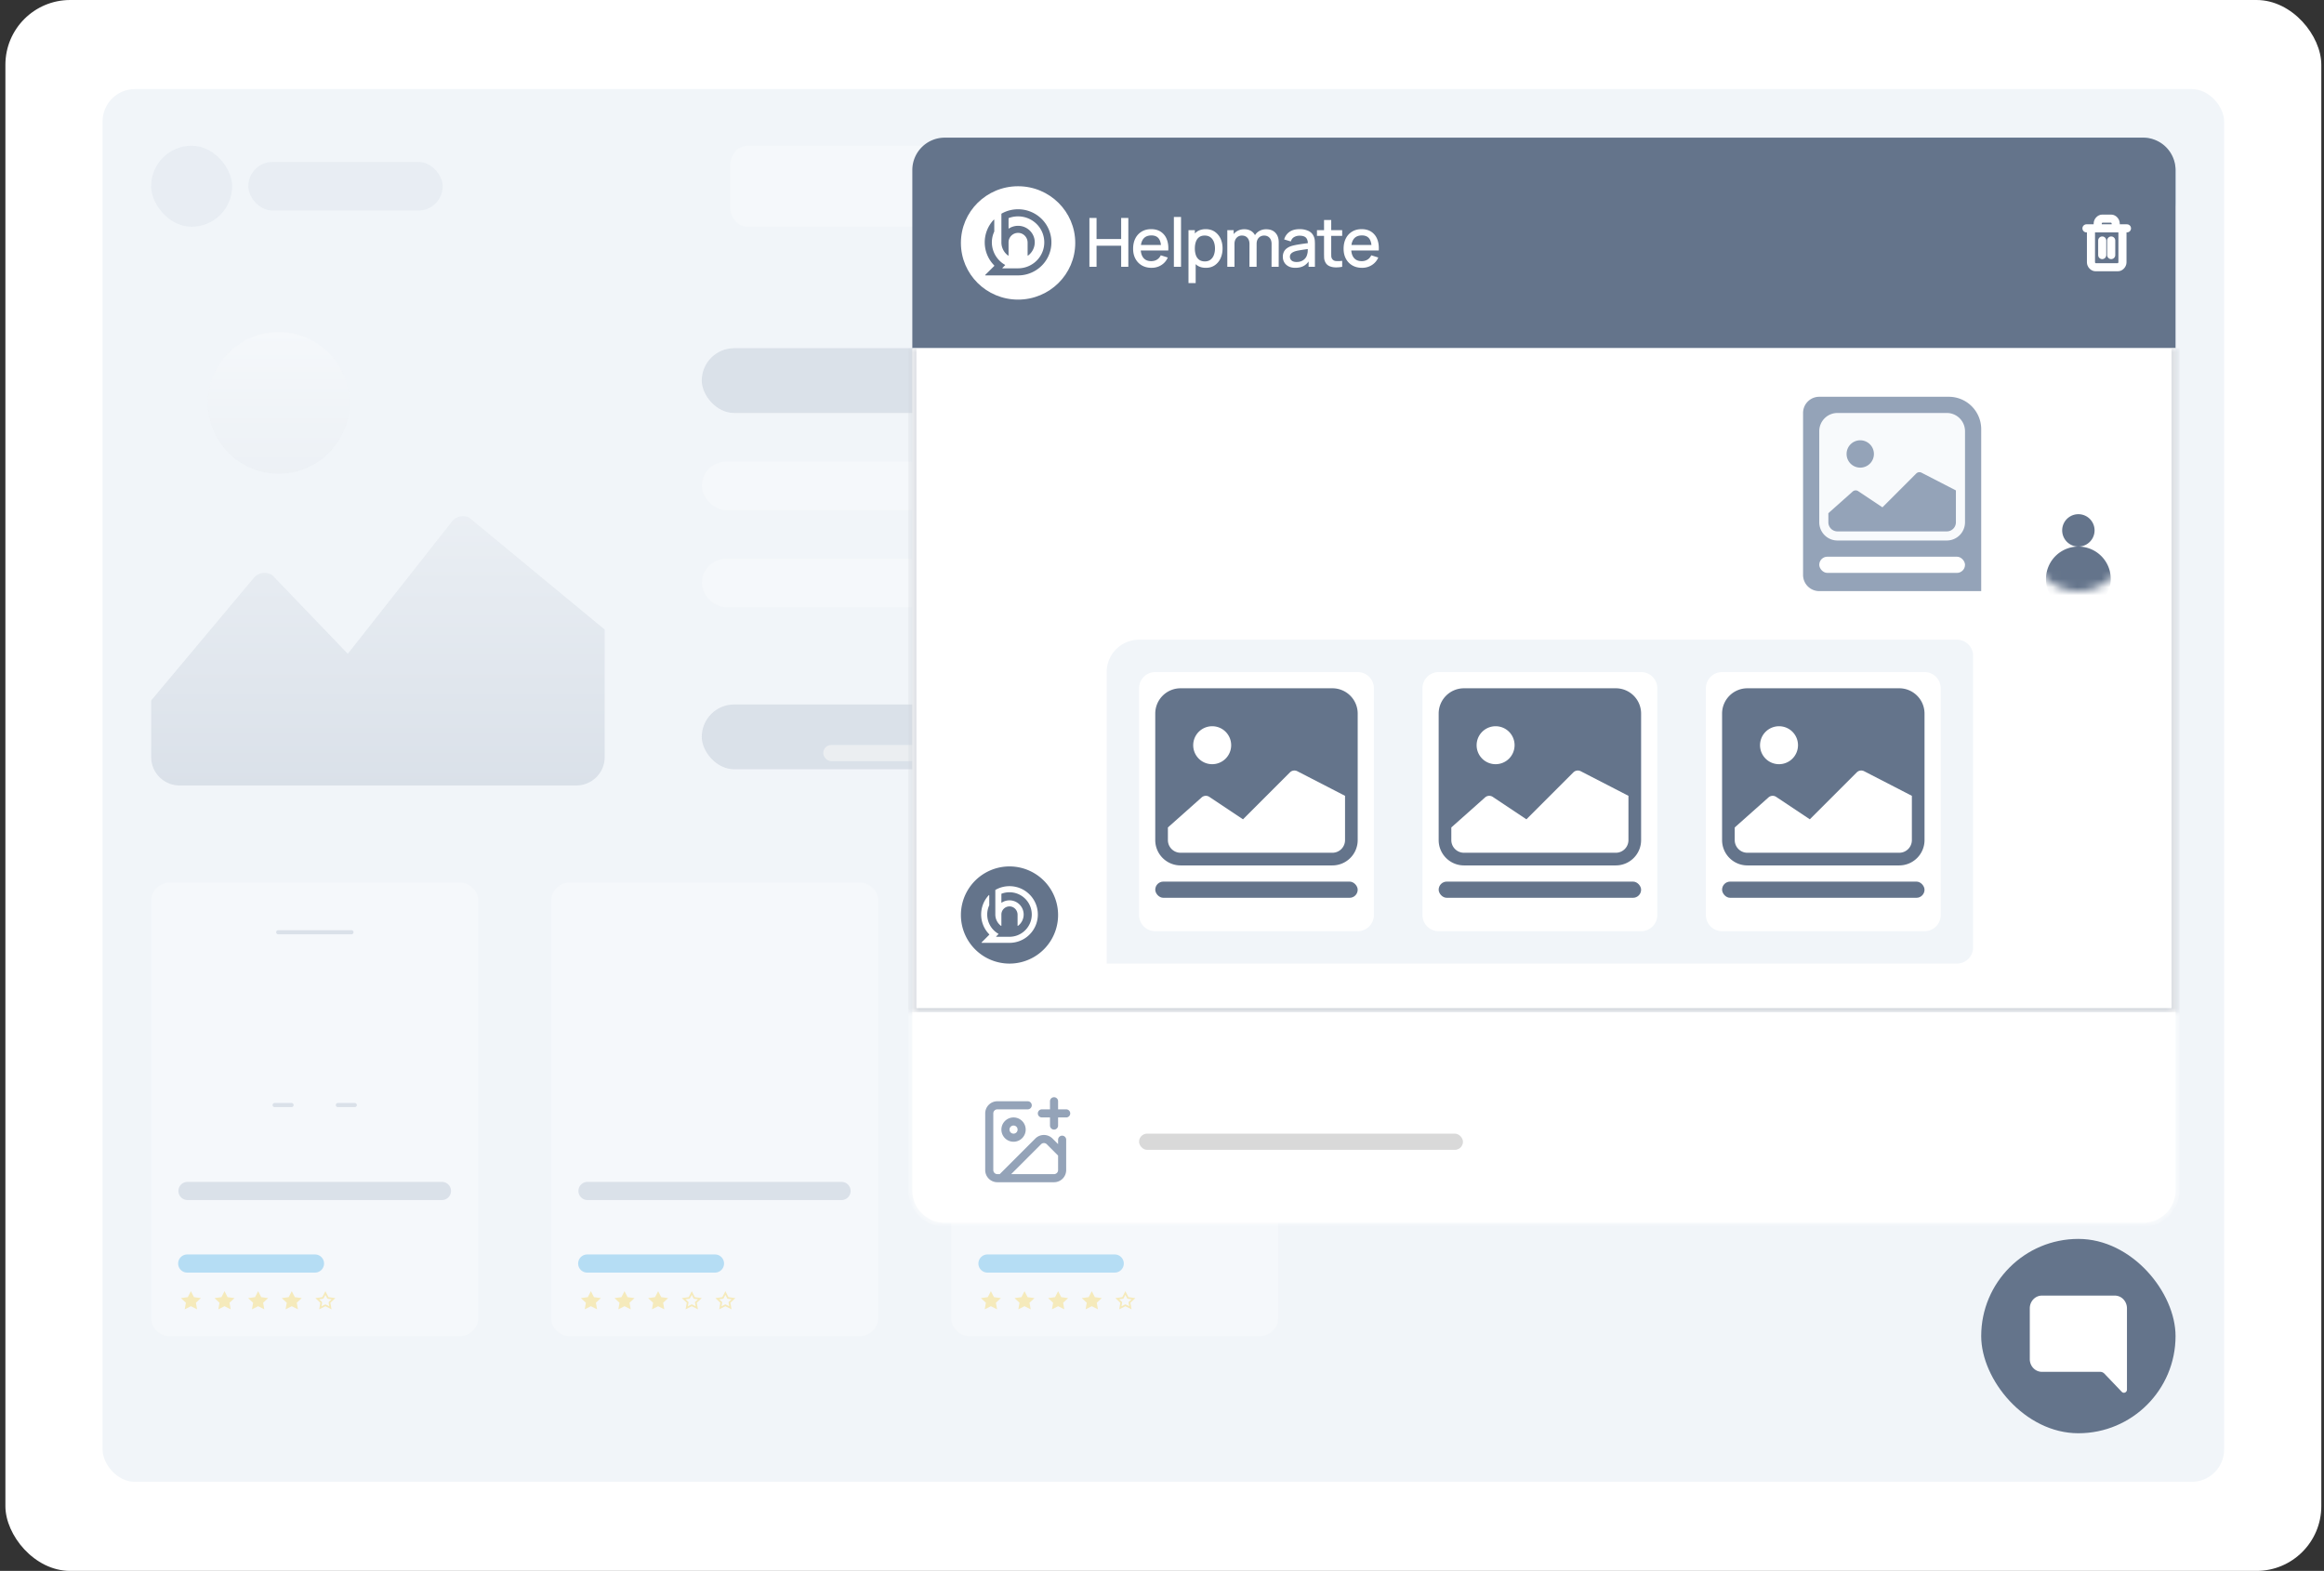 <svg xmlns="http://www.w3.org/2000/svg" width="287" height="194" fill="none" viewBox="0 0 287 194"><rect x="0" y="0" width="287" height="194" fill="#333333" stroke="none"/><rect width="286" height="194" x=".667" fill="#fff" rx="8"/><rect width="262" height="172" x="12.666" y="11" fill="#F1F5F9" rx="4"/><g opacity=".25"><rect width="10" height="10" x="18.666" y="18" fill="#CBD5E1" rx="5"/><rect width="24" height="6" x="30.666" y="20" fill="#CBD5E1" rx="3"/><path fill="#fff" d="M195.108 18H92.225c-1.137 0-2.058 1.12-2.058 2.5v5c0 1.38.921 2.5 2.058 2.5h102.883c1.137 0 2.059-1.12 2.059-2.5v-5c0-1.38-.922-2.5-2.059-2.5"/><path fill="#F0F2F7" d="M194.988 25.935a.362.362 0 0 1-.582 0l-2.327-2.828a.58.58 0 0 1 0-.707.362.362 0 0 1 .582 0l2.327 2.828a.58.58 0 0 1 0 .707"/><path fill="#F0F2F7" d="M192.078 24.9c1.136 0 2.058-1.12 2.058-2.502 0-1.38-.922-2.5-2.058-2.5-1.137 0-2.058 1.12-2.058 2.5 0 1.381.921 2.501 2.058 2.501"/><path fill="#fff" d="M192.078 24.148c.795 0 1.44-.783 1.44-1.75 0-.966-.645-1.75-1.44-1.75-.796 0-1.44.784-1.44 1.75 0 .967.644 1.75 1.44 1.75"/><rect width="36" height="12" x="232.667" y="17" fill="#0093E5" rx="4"/><rect width="13.5" height="2" x="243.917" y="22" fill="#D9D9D9" rx="1"/></g><g opacity=".25"><g clip-path="url(#clip0_8012_16909)"><path fill="url(#paint0_linear_8012_16909)" d="M43.166 49.75a8.75 8.75 0 1 1-17.5 0 8.75 8.75 0 0 1 17.5 0m14.788 14.185a1.75 1.75 0 0 0-2.02.326L42.95 80.746l-9.31-9.702a1.75 1.75 0 0 0-2.205.217L18.674 86.5v7a3.5 3.5 0 0 0 3.5 3.5h49a3.5 3.5 0 0 0 3.5-3.5V77.75z"/></g><rect width="96" height="8" x="86.666" y="43" fill="#94A3B8" rx="4"/><rect width="144" height="6" x="86.666" y="57" fill="#fff" rx="3"/><rect width="144" height="6" x="86.666" y="69" fill="#fff" rx="3"/><rect width="48" height="8" x="86.666" y="87" fill="#94A3B8" rx="4"/><rect width="18" height="2" x="101.667" y="92" fill="#D9D9D9" rx="1"/></g><g opacity=".25"><path fill="#fff" d="M20.91 109h35.91a2.244 2.244 0 0 1 2.244 2.24v31.36H18.667v-31.36A2.244 2.244 0 0 1 20.91 109M18.667 142.6h40.397v20.16A2.244 2.244 0 0 1 56.82 165H20.91a2.244 2.244 0 0 1-2.244-2.24z"/><path fill="#94A3B8" d="M54.575 148.199h-31.42a1.12 1.12 0 1 1 0-2.24h31.42a1.12 1.12 0 1 1 0 2.24"/><path fill="#fff" d="M47.842 152.679H23.155a1.12 1.12 0 0 1-1.122-1.119 1.12 1.12 0 0 1 1.122-1.119h24.687a1.12 1.12 0 1 1 0 2.238"/><path fill="#0093E5" d="M38.865 157.16h-15.71a1.12 1.12 0 1 1 0-2.239h15.71a1.12 1.12 0 1 1 0 2.239"/><path fill="#FFC800" d="m23.575 159.456.381.737.853.117-.617.575.145.811-.762-.384-.763.384.145-.811-.617-.575.853-.117zM27.727 159.456l.382.737.852.118-.618.574.146.811-.762-.384-.764.384.147-.811-.618-.574.854-.118zM31.88 159.456l.38.737.853.118-.617.574.145.811-.762-.384-.763.384.145-.811-.616-.574.852-.118zM36.03 159.456l.383.737.852.118-.618.574.147.811-.763-.384-.764.384.147-.811-.617-.574.853-.118zM41.416 160.311l-.852-.118-.381-.737-.381.737-.853.118.617.574-.146.811.763-.383.763.383-.146-.811zm-1.139.814a.21.21 0 0 0-.188 0l-.389.194.072-.397a.21.21 0 0 0-.063-.191l-.294-.273.415-.058a.21.21 0 0 0 .158-.112l.195-.376.194.376c.032.06.09.103.158.112l.416.058-.294.273a.21.21 0 0 0-.064.191l.072.397z"/><path fill="#fff" d="M38.883 115.383h4.521l.423 20.832H41.74l-1.233-9.207-1.624-8.624zM38.883 115.383H34.36l-.422 20.832h2.087l1.233-9.207 1.625-8.624z"/><path fill="#94A3B8" d="M43.405 114.877h-9.046a.253.253 0 1 0 0 .506h9.046a.253.253 0 1 0 0-.506M36.008 136.215h-2.091a.253.253 0 1 0 0 .507h2.09a.253.253 0 1 0 0-.507M43.815 136.215h-2.09a.253.253 0 1 0 0 .507h2.09a.253.253 0 1 0 0-.507"/><path fill="#fff" d="M70.308 109h35.909a2.244 2.244 0 0 1 2.245 2.24v31.36H68.064v-31.36a2.244 2.244 0 0 1 2.244-2.24M68.064 142.6h40.398v20.16a2.244 2.244 0 0 1-2.245 2.24H70.308a2.244 2.244 0 0 1-2.244-2.24z"/><path fill="#94A3B8" d="M103.973 148.199h-31.42a1.12 1.12 0 1 1 0-2.24h31.42a1.121 1.121 0 0 1 0 2.24"/><path fill="#fff" d="M101.728 152.679H72.552a1.12 1.12 0 0 1-1.121-1.119 1.12 1.12 0 0 1 1.121-1.119h29.176a1.12 1.12 0 0 1 1.122 1.119 1.12 1.12 0 0 1-1.122 1.119"/><path fill="#0093E5" d="M88.262 157.16h-15.71a1.12 1.12 0 1 1 0-2.239h15.71a1.12 1.12 0 1 1 0 2.239"/><path fill="#FFC800" d="m72.971 159.456.382.737.853.117-.617.575.145.811-.763-.384-.761.384.145-.811-.617-.575.853-.117zM77.124 159.456l.38.737.855.118-.618.574.146.811-.763-.384-.763.384.146-.811-.618-.574.854-.118zM81.277 159.456l.38.737.853.118-.616.574.145.811-.762-.384-.763.384.145-.811-.617-.574.853-.118zM86.663 160.311l-.853-.118-.381-.737-.381.737-.853.118.617.574-.146.811.763-.383.763.383-.146-.811zm-1.14.814-.095-.047-.095.047-.388.194.072-.397.02-.113-.083-.078-.294-.273.415-.058.107-.015.05-.097.195-.376.194.376.05.097.107.015.415.058-.293.273-.084.078.02.113.072.397-.388-.194zM90.814 160.311l-.853-.118-.38-.737-.382.737-.852.118.617.574-.147.811.763-.383.763.383-.146-.811zm-1.14.814-.094-.047-.094.047-.388.194.072-.397.02-.113-.084-.078-.293-.273.415-.058.107-.015.05-.097.194-.376.195.376.05.097.107.015.415.058-.294.273-.084.078.02.113.072.397-.388-.194z"/><path fill="#fff" d="m101.476 122.395-1.397 1.393a1.124 1.124 0 0 1-1.586 0l-2.405-2.4s-1.04 3.112-1.04 6.592 1.04 7.079 1.04 7.079c0 .618-.503 1.12-1.122 1.12H81.575a1.12 1.12 0 0 1-1.123-1.12s1.04-4.379 1.04-7.339-1.04-6.345-1.04-6.345l-2.418 2.413a1.123 1.123 0 0 1-1.587 0l-1.395-1.392a1.12 1.12 0 0 1 0-1.585l2.944-2.938a8.4 8.4 0 0 1 5.928-2.449h8.682c2.225 0 4.357.881 5.929 2.451l2.942 2.936a1.12 1.12 0 0 1 0 1.585z"/><path fill="#fff" d="M84.904 115.421a3.364 3.364 0 0 0 3.367 3.361 3.364 3.364 0 0 0 3.367-3.361h-6.734"/><path fill="#fff" d="M90.966 115.421a2.694 2.694 0 0 1-2.695 2.691 2.694 2.694 0 0 1-2.695-2.691h5.391zM119.706 109h35.909a2.244 2.244 0 0 1 2.244 2.24v31.36h-40.398v-31.36a2.244 2.244 0 0 1 2.245-2.24M117.461 142.6h40.398v20.16a2.244 2.244 0 0 1-2.244 2.24h-35.909a2.244 2.244 0 0 1-2.245-2.24z"/><path fill="#94A3B8" d="M153.37 148.199h-31.42a1.12 1.12 0 1 1 0-2.24h31.42a1.12 1.12 0 1 1 0 2.24"/><path fill="#fff" d="M144.393 152.679H121.95a1.12 1.12 0 0 1-1.122-1.119 1.12 1.12 0 0 1 1.122-1.119h22.443a1.12 1.12 0 1 1 0 2.238"/><path fill="#0093E5" d="M137.66 157.16h-15.71a1.12 1.12 0 0 1-1.122-1.12 1.12 1.12 0 0 1 1.122-1.119h15.71c.62 0 1.123.501 1.123 1.119 0 .619-.503 1.12-1.123 1.12"/><path fill="#FFC800" d="m122.369 159.456.382.737.853.117-.617.575.145.811-.763-.384-.762.384.145-.811-.617-.575.853-.117zM126.521 159.456l.381.737.854.118-.618.574.146.811-.763-.384-.763.384.147-.811-.618-.574.853-.118zM130.674 159.456l.381.737.853.118-.617.574.145.811-.762-.384-.763.384.145-.811-.617-.574.853-.118zM134.826 159.456l.382.737.852.118-.618.574.147.811-.763-.384-.763.384.146-.811-.618-.574.854-.118zM140.211 160.311l-.852-.118-.381-.737-.381.737-.853.118.617.574-.146.811.763-.383.763.383-.146-.811zm-1.139.814-.094-.047-.095.047-.388.194.072-.397.02-.113-.083-.078-.294-.273.415-.058.107-.015.05-.097.195-.376.194.376.05.097.107.015.415.058-.294.273-.083.078.02.113.072.397-.388-.194z"/><path fill="#94A3B8" d="M137.66 127.051a4.92 4.92 0 0 1-4.92-4.911 4.921 4.921 0 0 1 9.84 0 4.92 4.92 0 0 1-4.92 4.911m0-8.774a3.87 3.87 0 0 0-3.869 3.863 3.87 3.87 0 0 0 7.74 0 3.87 3.87 0 0 0-3.871-3.863"/><path fill="#fff" d="M144.459 134.37h-13.597a3.06 3.06 0 0 1-2.972-3.799l1.822-7.273a1.53 1.53 0 0 1 1.486-1.158h12.925c.703 0 1.315.478 1.486 1.158l1.822 7.273c.484 1.93-.979 3.799-2.972 3.799"/><path fill="#94A3B8" d="M139.742 126.391h.001a1.47 1.47 0 0 1-.001 2.078l-2.083 2.079-2.081-2.078a1.465 1.465 0 0 1 .001-2.076h.001a1.47 1.47 0 0 1 2.078-.001h.001a1.474 1.474 0 0 1 2.082-.002z"/></g><path fill="#64748B" d="M112.667 21a4 4 0 0 1 4-4h148a4 4 0 0 1 4 4v22h-156z"/><path fill="#fff" d="M132.786 30c0-3.866-3.161-7-7.06-7s-7.059 3.134-7.059 7 3.16 7 7.059 7 7.06-3.134 7.06-7"/><path fill="#64748B" d="M128.274 26.719a4.128 4.128 0 0 0-2.548-.875c-.75 0-1.438.194-2.04.536a.04.04 0 0 0-.019.032v3.514a2.02 2.02 0 0 0 .603 1.444q.104.103.221.19c.024.018.059 0 .059-.03v-1.604c0-.662.559-1.197 1.234-1.165.633.03 1.119.571 1.119 1.199v1.57c0 .03.035.047.059.03a2.05 2.05 0 0 0 .824-1.633c0-.693-.35-1.306-.883-1.674a2.06 2.06 0 0 0-1.177-.367c-.413 0-.798.12-1.12.328a.036.036 0 0 1-.056-.03v-1.22c0-.015.009-.029.023-.034a3.288 3.288 0 0 1 2.33.01c.322.125.62.3.883.516a3.19 3.19 0 0 1 1.054 3.347 3.2 3.2 0 0 1-1.054 1.597 3.25 3.25 0 0 1-2.06.736h-1.898c-.034 0-.05-.04-.026-.062l.315-.312a.036.036 0 0 0-.008-.057 3.1 3.1 0 0 1-.669-.51 3.2 3.2 0 0 1-.827-1.392 3.162 3.162 0 0 1 .173-2.21v-1.43c0-.033-.042-.05-.064-.026a4.04 4.04 0 0 0-1.113 2.79 4.05 4.05 0 0 0 1.181 2.862v.051l-1.118 1.108c-.023.023-.006.062.026.062h4.029a4.12 4.12 0 0 0 3.236-1.556 4.063 4.063 0 0 0-.688-5.734z"/><path fill="#fff" d="M138.456 29.518h-3.038v-2.6h-.882v6.03h.882v-2.605h3.038v2.605h.886v-6.03h-.886zM143.35 28.62q-.489-.32-1.185-.32c-.464 0-.834.099-1.169.297a2.04 2.04 0 0 0-.783.842q-.28.544-.28 1.285 0 .7.285 1.23t.797.825q.513.294 1.192.295c.453 0 .842-.11 1.202-.332a2.03 2.03 0 0 0 .806-.94l-.865-.273q-.168.348-.47.534-.303.187-.716.187-.629 0-.962-.409-.274-.338-.322-.906h3.394q.051-.813-.192-1.403a1.93 1.93 0 0 0-.732-.911zm-2.148.868q.334-.414.996-.414.6 0 .893.377.22.284.28.8h-2.47q.069-.472.301-.763M145.849 26.792h-.882v6.156h.882zM150.007 28.611q-.468-.311-1.108-.312c-.427 0-.793.104-1.087.312a2 2 0 0 0-.255.224v-.41h-.785v6.533h.886v-2.333q.077.07.16.133.443.316 1.098.316c.436 0 .791-.105 1.098-.314a2.05 2.05 0 0 0 .713-.856q.252-.543.252-1.221 0-.681-.253-1.22a2.05 2.05 0 0 0-.719-.85zm-.102 2.882a1.27 1.27 0 0 1-.413.576q-.276.213-.698.213c-.281 0-.526-.068-.709-.205a1.17 1.17 0 0 1-.401-.566 2.5 2.5 0 0 1-.127-.829q0-.469.129-.83.128-.36.396-.56.269-.202.682-.202.438 0 .721.214.284.213.42.573.138.36.138.804c0 .296-.046.57-.138.81zM156.368 28.312q-.456 0-.823.2a1.5 1.5 0 0 0-.562.53 1.3 1.3 0 0 0-.497-.527 1.6 1.6 0 0 0-.828-.203 1.67 1.67 0 0 0-.831.2 1.55 1.55 0 0 0-.476.401v-.488h-.786v4.523h.887v-2.827q0-.46.255-.745a.86.86 0 0 1 .673-.285c.278 0 .506.094.673.281q.25.281.251.775l-.004 2.802h.881l.004-2.827q0-.344.128-.571a.87.87 0 0 1 .338-.344.95.95 0 0 1 .462-.115q.414 0 .667.274t.253.764l-.005 2.818h.882l.005-3.027q0-.73-.406-1.168-.405-.44-1.143-.44zM162.224 29.162a1.3 1.3 0 0 0-.664-.655 2.55 2.55 0 0 0-1.065-.208q-.789 0-1.264.344-.474.343-.643.925l.823.251q.117-.38.417-.547.3-.165.658-.165.57 0 .804.258.204.225.224.659l-.52.072q-.423.058-.808.126a7 7 0 0 0-.687.155q-.35.112-.591.295-.24.182-.363.441a1.4 1.4 0 0 0-.123.603q0 .37.175.677t.517.494q.342.186.849.186.636 0 1.073-.253.327-.19.568-.529v.656h.781v-2.785q0-.285-.025-.531a1.4 1.4 0 0 0-.136-.47m-.81 2.3q-.05.221-.215.426-.164.206-.434.337t-.646.132q-.282 0-.464-.088a.6.6 0 0 1-.27-.236.6.6 0 0 1-.088-.325c0-.117.027-.222.082-.305a.7.7 0 0 1 .224-.214q.14-.089.323-.15.215-.069.491-.115.276-.049.618-.1.219-.03.47-.069l-.008.255a1.5 1.5 0 0 1-.083.452M164.397 27.169h-.886v1.256h-.874v.704h.874v2.04q0 .368.01.659.01.29.158.572a1 1 0 0 0 .489.46q.325.148.739.16t.844-.072v-.74a3.2 3.2 0 0 1-.778.027.6.6 0 0 1-.484-.296.7.7 0 0 1-.086-.339 16 16 0 0 1-.006-.473V29.13h1.354v-.704h-1.354zM169.829 30.934h.439q.05-.813-.192-1.403a1.94 1.94 0 0 0-.732-.911q-.49-.32-1.185-.32c-.464 0-.834.099-1.169.297a2.03 2.03 0 0 0-.783.842q-.28.544-.28 1.285 0 .7.284 1.23.286.53.797.825.513.294 1.193.295c.453 0 .842-.11 1.202-.332a2.03 2.03 0 0 0 .806-.94l-.865-.273q-.168.348-.471.534a1.33 1.33 0 0 1-.715.187q-.629 0-.962-.409-.274-.338-.322-.906zm-2.633-1.446q.334-.414.996-.414.599 0 .892.377.22.284.281.8h-2.471q.07-.472.302-.763"/><path stroke="#fff" stroke-linecap="round" stroke-linejoin="round" d="M257.667 28.2h5m-.556 0v4.2c0 .3-.278.6-.556.6h-2.777c-.278 0-.556-.3-.556-.6v-4.2m.833 0v-.6c0-.3.278-.6.556-.6h1.111c.278 0 .556.3.556.6v.6m-1.667 1.5v1.8m1.111-1.8v1.8"/><mask id="path-70-inside-1_8012_16909" fill="#fff"><path d="M112.667 43h156v82h-156z"/></mask><path fill="#fff" d="M112.667 43h156v82h-156z"/><path fill="#D1D5DB" d="M268.667 125v.5h.5v-.5zm-156 0h-.5v.5h.5zm156-82h-.5v82h1V43zm0 82v-.5h-156v1h156zm-156 0h.5V43h-1v82z" mask="url(#path-70-inside-1_8012_16909)"/><path fill="#94A3B8" d="M222.667 51a2 2 0 0 1 2-2h16a4 4 0 0 1 4 4v20h-20a2 2 0 0 1-2-2z"/><path fill="#F8FAFC" d="M224.667 53.25a2.25 2.25 0 0 1 2.25-2.25h13.5a2.25 2.25 0 0 1 2.25 2.25V64.5a2.25 2.25 0 0 1-2.25 2.25h-13.5a2.25 2.25 0 0 1-2.25-2.25zm1.125 10.125V64.5a1.124 1.124 0 0 0 1.125 1.125h13.5a1.124 1.124 0 0 0 1.125-1.125v-3.937l-4.25-2.19a.56.56 0 0 0-.649.104l-4.173 4.174-2.993-1.994a.56.56 0 0 0-.709.07zm5.625-7.312a1.686 1.686 0 0 0-1.688-1.688 1.685 1.685 0 0 0-1.687 1.688 1.685 1.685 0 0 0 1.687 1.687 1.685 1.685 0 0 0 1.688-1.687"/><rect width="18" height="2" x="224.667" y="68.75" fill="#fff" rx="1"/><path fill="#fff" d="M262.667 67a6 6 0 1 1-12 0 6 6 0 0 1 12 0"/><mask id="mask0_8012_16909" width="13" height="12" x="250" y="61" maskUnits="userSpaceOnUse" style="mask-type:alpha"><path fill="#fff" d="M262.667 67a6 6 0 1 1-12 0 6 6 0 0 1 12 0"/></mask><g fill="#64748B" mask="url(#mask0_8012_16909)"><path d="M260.667 71.5a4 4 0 1 1-8 0 4 4 0 0 1 8 0"/><path d="M258.667 65.5a2 2 0 1 1-4 0 2 2 0 0 1 4 0"/></g><path fill="#64748B" d="M130.667 113a6 6 0 1 0-12 0 6 6 0 0 0 12 0"/><path fill="#fff" d="M126.831 110.187a3.48 3.48 0 0 0-2.165-.749 3.46 3.46 0 0 0-1.734.459.03.03 0 0 0-.016.027v3.013a1.75 1.75 0 0 0 .7 1.4c.021.015.05 0 .05-.025v-1.375c0-.568.475-1.026 1.05-.999.537.026.95.49.95 1.028v1.345c0 .026.03.041.05.026a1.75 1.75 0 0 0 .7-1.399 1.75 1.75 0 0 0-1.75-1.75c-.351 0-.678.103-.952.281-.02.014-.048-.001-.048-.026v-1.045a.03.03 0 0 1 .02-.029 2.755 2.755 0 0 1 2.73.45 2.74 2.74 0 0 1 .897 2.869 2.76 2.76 0 0 1-.897 1.369 2.744 2.744 0 0 1-1.75.631h-1.613a.03.03 0 0 1-.022-.053l.267-.268c.015-.014.011-.039-.007-.049a2.6 2.6 0 0 1-.374-.261 2.7 2.7 0 0 1-.75-.973 2.734 2.734 0 0 1 0-2.29v-1.226c0-.028-.035-.043-.054-.022a3.48 3.48 0 0 0-.946 2.392 3.49 3.49 0 0 0 1.004 2.453v.044l-.95.949a.032.032 0 0 0 .022.054h3.424a3.5 3.5 0 0 0 2.165-.75q.327-.259.585-.585c.469-.595.75-1.347.75-2.165a3.49 3.49 0 0 0-1.335-2.749z"/><path fill="#F1F5F9" d="M136.667 83a4 4 0 0 1 4-4h101a2 2 0 0 1 2 2v36a2 2 0 0 1-2 2h-105z"/><path fill="#fff" d="M140.667 85a2 2 0 0 1 2-2h25a2 2 0 0 1 2 2v28a2 2 0 0 1-2 2h-25a2 2 0 0 1-2-2z"/><path fill="#64748B" d="M142.667 88.125A3.125 3.125 0 0 1 145.792 85h18.75a3.124 3.124 0 0 1 3.125 3.125v15.625a3.126 3.126 0 0 1-3.125 3.125h-18.75a3.125 3.125 0 0 1-3.125-3.125zm1.562 14.062v1.563a1.564 1.564 0 0 0 1.563 1.562h18.75a1.56 1.56 0 0 0 1.562-1.562v-5.469l-5.902-3.042a.78.78 0 0 0-.901.145l-5.797 5.797-4.156-2.769a.78.78 0 0 0-.985.097zm7.813-10.156a2.34 2.34 0 0 0-2.344-2.344 2.345 2.345 0 0 0-1.658 4.002 2.345 2.345 0 0 0 4.002-1.658"/><rect width="25" height="2" x="142.667" y="108.875" fill="#64748B" rx="1"/><path fill="#fff" d="M175.667 85a2 2 0 0 1 2-2h25a2 2 0 0 1 2 2v28a2 2 0 0 1-2 2h-25a2 2 0 0 1-2-2z"/><path fill="#64748B" d="M177.667 88.125A3.125 3.125 0 0 1 180.792 85h18.75a3.124 3.124 0 0 1 3.125 3.125v15.625a3.126 3.126 0 0 1-3.125 3.125h-18.75a3.125 3.125 0 0 1-3.125-3.125zm1.562 14.062v1.563a1.564 1.564 0 0 0 1.563 1.562h18.75a1.56 1.56 0 0 0 1.562-1.562v-5.469l-5.902-3.042a.78.78 0 0 0-.901.145l-5.797 5.797-4.156-2.769a.78.78 0 0 0-.985.097zm7.813-10.156a2.34 2.34 0 0 0-2.344-2.344 2.345 2.345 0 0 0-1.658 4.002 2.345 2.345 0 0 0 4.002-1.658"/><rect width="25" height="2" x="177.667" y="108.875" fill="#64748B" rx="1"/><path fill="#fff" d="M210.667 85a2 2 0 0 1 2-2h25a2 2 0 0 1 2 2v28a2 2 0 0 1-2 2h-25a2 2 0 0 1-2-2z"/><path fill="#64748B" d="M212.667 88.125A3.125 3.125 0 0 1 215.792 85h18.75a3.124 3.124 0 0 1 3.125 3.125v15.625a3.126 3.126 0 0 1-3.125 3.125h-18.75a3.125 3.125 0 0 1-3.125-3.125zm1.562 14.062v1.563a1.564 1.564 0 0 0 1.563 1.562h18.75a1.56 1.56 0 0 0 1.562-1.562v-5.469l-5.902-3.042a.78.78 0 0 0-.901.145l-5.797 5.797-4.156-2.769a.78.78 0 0 0-.985.097zm7.813-10.156a2.34 2.34 0 0 0-2.344-2.344 2.345 2.345 0 0 0-1.658 4.002 2.345 2.345 0 0 0 4.002-1.658"/><rect width="25" height="2" x="212.667" y="108.875" fill="#64748B" rx="1"/><mask id="path-91-inside-2_8012_16909" fill="#fff"><path d="M112.667 125h156v22a4 4 0 0 1-4 4h-148a4 4 0 0 1-4-4z"/></mask><path fill="#fff" d="M112.667 125h156v22a4 4 0 0 1-4 4h-148a4 4 0 0 1-4-4z"/><path fill="#fff" d="M112.667 125h156zm156.5 22a4.5 4.5 0 0 1-4.5 4.5h-148a4.5 4.5 0 0 1-4.5-4.5h1a3.5 3.5 0 0 0 3.5 3.5h148a3.5 3.5 0 0 0 3.5-3.5zm-152.5 4.5a4.5 4.5 0 0 1-4.5-4.5v-22h1v22a3.5 3.5 0 0 0 3.5 3.5zm152.5-26.5v22a4.5 4.5 0 0 1-4.5 4.5v-1a3.5 3.5 0 0 0 3.5-3.5v-22z" mask="url(#path-91-inside-2_8012_16909)"/><g clip-path="url(#clip1_8012_16909)"><path stroke="#94A3B8" stroke-linecap="round" stroke-linejoin="round" d="M128.667 137.5h3m-1.5-1.5v3m1 1.75v3.75a1 1 0 0 1-1 1h-7a1 1 0 0 1-1-1v-7a1 1 0 0 1 1-1h3.75m4.25 6-1.543-1.543a1 1 0 0 0-1.414 0l-4.543 4.543m2.5-6a1 1 0 1 1-2 0 1 1 0 0 1 2 0"/></g><rect width="40" height="2" x="140.667" y="140" fill="#D9D9D9" rx="1"/><path stroke="#fff" stroke-linecap="round" stroke-linejoin="round" d="m251.93 141-1.263-4 8 4m-6.737 0-1.263 4 8-4m-6.737 0h6.737"/><rect width="24" height="24" x="244.667" y="153" fill="#64748B" rx="12"/><path fill="#fff" d="M261.167 160c.397 0 .779.165 1.06.46.281.294.44.693.44 1.109v10.039a.4.4 0 0 1-.064.218.4.4 0 0 1-.168.144.365.365 0 0 1-.409-.085l-2.14-2.239a.73.73 0 0 0-.53-.23h-7.189c-.398 0-.78-.165-1.061-.46a1.6 1.6 0 0 1-.439-1.109v-6.278c0-.416.158-.815.439-1.109s.663-.46 1.061-.46z"/><defs><clipPath id="clip0_8012_16909"><path fill="#fff" d="M18.667 41h56v56h-56z"/></clipPath><clipPath id="clip1_8012_16909"><path fill="#fff" d="M120.667 135h12v12h-12z"/></clipPath><linearGradient id="paint0_linear_8012_16909" x1="46.673" x2="46.673" y1="41" y2="97" gradientUnits="userSpaceOnUse"><stop stop-color="#fff"/><stop offset="1" stop-color="#94A3B8"/></linearGradient></defs></svg>